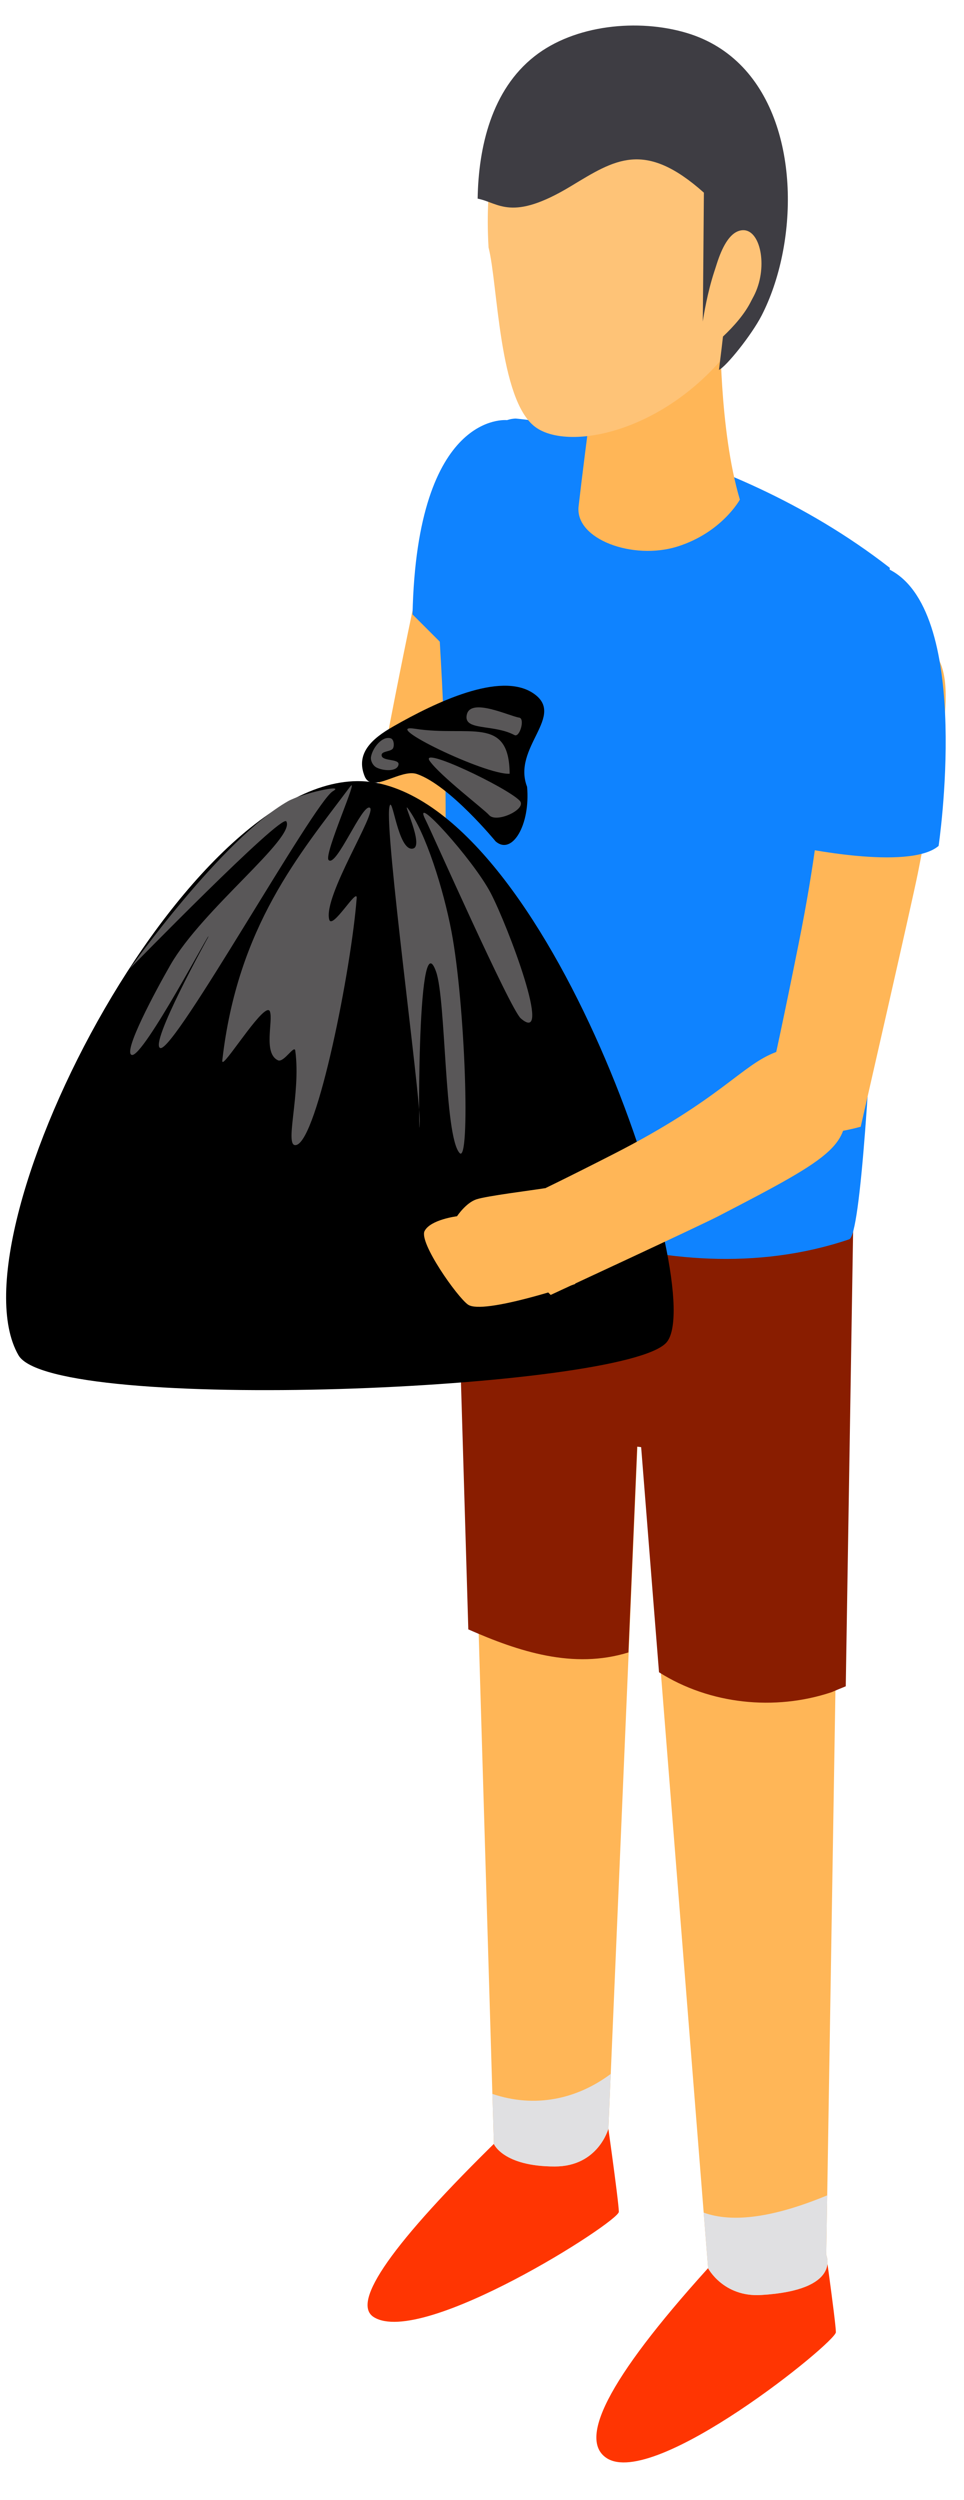 <?xml version="1.0" encoding="UTF-8" standalone="no"?>
<!DOCTYPE svg PUBLIC "-//W3C//DTD SVG 1.1//EN" "http://www.w3.org/Graphics/SVG/1.1/DTD/svg11.dtd">
<svg version="1.1" xmlns="http://www.w3.org/2000/svg" xmlns:xlink="http://www.w3.org/1999/xlink" preserveAspectRatio="xMidYMid meet" viewBox="331.017 139.538 158.117 403.495" width="154.12" height="399.5"><defs><path d="M394.31 329.97C395.28 330.94 399.71 333.64 400.77 333.64C401.83 333.64 409.59 330.66 410.5 328.63C411.28 326.88 410.71 322.46 408.5 319.81C405.95 316.75 406.28 311.39 406.28 311.39C405.53 311.53 401.75 312.23 394.96 313.49C393.89 323.84 393.67 329.33 394.31 329.97Z" id="azfzDPksh"></path><path d="M401.45 224.17C399.88 230.1 395.07 253.3 391.58 273.33C387.57 296.29 383.32 312.21 383.32 312.21C382.61 317.48 391.35 322.67 395.73 319.33C396.39 318.83 399.47 296.98 408.37 266.08C416.8 236.87 431.46 210.59 418.82 207.5C417 207.06 405.81 207.71 401.45 224.17Z" id="a43mqeeCt9"></path><path d="M392.32 516.21C400.26 521.2 432.52 500.6 432.52 498.95C432.52 497.29 430.23 481.23 430.23 481.23C429.08 481.61 423.3 483.52 412.89 486.96C395.38 504.07 388.52 513.82 392.32 516.21Z" id="cwY1vbNiO"></path><path d="M430.48 539.3C438.27 544.52 468.12 520.34 468.12 518.69C468.12 517.04 465.84 500.98 465.84 500.98C464.68 501.36 458.9 503.27 448.5 506.71C431.59 525.16 425.59 536.02 430.48 539.3Z" id="a2ZFRmGcIc"></path><path d="M412.02 487.83C412.02 487.83 413.55 491.52 422.02 491.52C429.15 491.52 430.81 485.32 430.81 485.32C431.13 477.71 432.75 439.66 435.67 371.17L436.29 371.25C442.81 453.43 446.43 499.08 447.16 508.21C447.16 508.21 449.66 512.96 455.85 512.59C469.18 511.8 466.54 506.01 466.54 506.01C466.73 494.5 467.67 436.94 469.35 333.33L407.26 327.85C410.12 423.84 411.7 477.17 412.02 487.83Z" id="bflOGpwss"></path><path d="M412.02 487.83C412.02 487.83 413.55 491.52 422.02 491.52C429.15 491.52 430.81 485.32 430.81 485.32C430.85 484.43 431.15 477.25 431.19 476.35C425.61 480.51 418.75 481.98 411.77 479.62C411.82 481.26 411.99 487.01 412.02 487.83Z" id="i2AJOdx3Yx"></path><path d="M446.43 499.08C446.51 499.99 447.08 507.29 447.16 508.21C447.16 508.21 449.66 512.96 455.85 512.59C469.18 511.8 466.54 506.01 466.54 506.01C466.55 505.36 466.61 502.11 466.7 496.25C457.97 499.87 451.22 500.81 446.43 499.08Z" id="b2stHpPYDh"></path><path d="M469.74 412.8C469.82 407.52 470.25 381.13 471.02 333.63L405.58 327.85C406.93 373.22 407.68 398.43 407.83 403.47C416.12 407.12 425.07 410.04 434.09 407.25C434.19 405 434.67 393.75 435.53 373.51L436.18 373.6C437.93 395.74 438.91 408.04 439.11 410.5C447.43 415.77 458.11 416.87 467.4 413.77C468.15 413.45 468.93 413.13 469.74 412.8Z" id="c5pmqAi7Jo"></path><path d="M404.07 274.32C404.42 253.27 402.32 232.48 402.42 227.23C402.66 214.24 410.83 205.05 415.61 204.97C415.61 204.97 449.04 207.72 476.96 229.44C476.96 229.44 474.02 338.26 470.31 339.52C439.69 349.9 406.54 332.33 405.3 326.66C405.06 316.19 403.66 299.42 404.07 274.32Z" id="hv69W2l0b"></path><path d="M425.92 219.36C425.3 224.76 434.84 228.24 442.14 225.95C449.43 223.65 452.37 218.26 452.37 218.26C448.93 206.67 449.16 189.88 449.16 189.88C447.78 190.47 440.9 193.44 428.52 198.77C427.35 207.63 426.48 214.49 425.92 219.36Z" id="dE5WjhvZZ"></path><path d="M418.81 206.35C424.81 210.81 443.62 206.54 454.08 188.73C462.81 173.87 459.17 144.73 440.41 141.64C418.5 138.03 409.83 154.6 411.15 176.94C412.68 182.82 412.81 201.9 418.81 206.35Z" id="j3sMvgavj2"></path><path d="M443.63 141.75C435.72 139.39 425.3 140.38 418.68 145.59C411.67 151.1 409.5 160.41 409.36 168.92C412.87 169.6 414.87 172.79 424.67 166.87C431.87 162.52 436.72 159.25 446.47 167.94C446.46 170.06 446.31 186.95 446.29 189.06C446.29 189.06 448.25 175.33 452.31 175.15C455.18 175.02 456.43 180.95 454.32 185.5C453.28 187.74 451.33 189.9 449.6 191.53C449.5 192.44 449.31 194.07 448.94 197C450.13 196.45 454.27 191.32 455.94 188.08C461.9 176.47 462.38 157.41 452.84 147.36C450.43 144.83 447.39 142.87 443.63 141.75Z" id="a1iErxuh4x"></path><path d="M334.05 358.53C339.63 368.2 433.31 364.31 440.32 356.45C447.33 348.58 422.35 271.03 393.09 264.76C363.82 258.5 322.34 338.25 334.05 358.53Z" id="c1bCVdJmTm"></path><path d="M395.62 255.39C402.41 251.52 413.07 246.38 418.47 250C423.96 253.68 414.96 258.87 417.47 265.34C418.03 271.58 415.02 276.62 412.32 274.3C412.32 274.3 404.77 265.1 399.42 263.25C396.71 262.31 392.02 266.56 390.83 263.62C389.33 259.91 391.92 257.47 395.62 255.39Z" id="aoaxps7W8"></path><path d="M377.98 271.01C379.54 273.71 364.19 285.44 358.97 294.54C356.46 298.91 351.11 308.89 352.63 309.3C354.52 309.81 366.18 287.6 365.14 290.03C365.14 290.03 355.38 307.65 357.32 308.17C359.67 308.8 382.51 267.86 385.62 266.06C387.8 264.8 380.43 266.46 378.24 267.71C367.38 273.93 352.32 295.15 352.32 295.15C352.32 295.15 377.2 269.67 377.98 271.01Z" id="gqr7aAWce"></path><path d="M367.47 310.26C367.45 310.42 367.57 310.46 367.57 310.46C368.43 310.25 374.6 300.31 375.29 302.18C375.85 303.72 374.16 308.99 376.59 310.17C377.56 310.65 379.31 307.53 379.45 308.61C380.42 315.72 377.5 324.63 379.63 324.06C383.11 323.13 388.65 295.1 389.52 283.6C389.67 281.71 385.47 288.92 385.01 287.08C384.03 283.2 392.93 269.46 391.68 268.77C390.42 268.07 386.18 278.61 384.92 277.35C384.05 276.48 390.19 262.97 388.4 265.37C380.25 276.29 369.97 288.16 367.47 310.26Z" id="i5HQcBdsWU"></path><path d="M399.86 320.15C399.73 328.36 399.24 286.25 402.55 295.67C404.18 300.31 403.87 322.56 406.39 325.37C408.21 327.4 407.33 300.97 405.07 289.07C403.74 282.08 400.85 272.87 397.95 268.93C396.82 267.39 400.63 274.98 398.78 275.46C396.26 276.11 395.35 266.12 394.88 268.69C394.1 272.84 399.93 315.65 399.86 320.15Z" id="beAmT5spm"></path><path d="M416.44 303.31C421.77 307.93 414.36 288.23 411.49 282.73C408.61 277.24 398.39 265.98 400.81 270.75C401.88 272.87 414.69 301.8 416.44 303.31Z" id="ck453WrUl"></path><path d="M416.18 254C417.16 254.14 416.27 257.33 415.4 256.86C411.93 255.01 406.92 256.23 407.59 253.48C408.26 250.69 414.57 253.76 416.18 254Z" id="a5DSow378e"></path><path d="M414.61 263.2C410.59 263.43 393.07 254.88 399.07 255.82C407.93 257.21 414.54 253.57 414.61 263.2Z" id="anJ7YfX7i"></path><path d="M416.27 267.63C417.53 268.98 412.43 271.38 411.23 269.97C410.45 269.06 403.24 263.56 401.51 261.12C399.66 258.51 414.25 265.48 416.27 267.63Z" id="bHB9qFFsB"></path><path d="M391.87 260.42C391.76 261.06 392.17 261.85 392.74 262.16C393.81 262.74 396.14 262.92 396.38 261.72C396.59 260.68 393.63 261.22 393.61 260.16C393.58 259.41 395.25 259.65 395.52 258.95C395.71 258.44 395.6 257.53 395.08 257.38C393.66 256.99 392.13 258.97 391.87 260.42Z" id="eWPjC04vC"></path><path d="M409.19 332.96C407.44 333.52 405.98 335.74 405.98 335.74C405.98 335.74 401.63 336.28 400.66 338.16C399.69 340.04 406.01 348.99 407.78 350.23C410.28 351.97 425.36 346.85 425.36 346.85C425.36 346.85 428.57 332.29 420.35 331.15C418.11 331.51 410.93 332.4 409.19 332.96Z" id="c2DGxEA4aK"></path><path d="M467.91 247.57C465.6 255.7 467.48 263.83 462.01 291.07C457.19 315.13 455.92 319.13 455.92 319.13C455.92 319.13 459.44 324.5 472.19 321.07C472.19 321.07 480.61 284.32 481.58 279.44C487.55 249.01 488.03 245.13 480.74 240.05C478.17 241.55 470.22 239.43 467.91 247.57Z" id="aXkFgeBHc"></path><path d="M452.85 174.09C455.72 173.97 456.97 179.91 454.86 184.47C452.75 189.04 446.81 193.3 446.81 193.3C446.81 192.95 446.81 191.19 446.81 188.04C448.12 178.86 450.13 174.22 452.85 174.09Z" id="b1usPVocDE"></path><path d="M461.68 275.18C461.68 275.18 480.11 279.17 484.97 275.03C484.97 275.03 490.58 237.16 477.15 229.85C472.35 227.23 464.72 237.2 464.2 243.7C463.22 255.92 462.18 268.88 461.68 275.18Z" id="eyJYfeX5d"></path><path d="M398.68 237.08C399.4 203.61 414.18 205.23 414.18 205.23C413.73 207.93 411.46 221.45 407.39 245.79C402.75 241.14 399.84 238.24 398.68 237.08Z" id="dc3at7WZt"></path><path d="M458.26 308.84C452.62 310.97 449.32 316.52 431.7 325.52C416.14 333.47 413.29 334.41 413.29 334.41C413.29 334.41 412.39 339.94 421.34 348.64C421.34 348.64 445.69 337.36 448.84 335.73C468.45 325.58 470.79 324.05 469.44 315.59C467.2 314.24 463.9 306.71 458.26 308.84Z" id="ahO5Kuuj3"></path></defs><g><g><use xlink:href="#azfzDPksh" opacity="1" fill="#ffb657" fill-opacity="1"></use><g><use xlink:href="#azfzDPksh" opacity="1" fill-opacity="0" stroke="#000000" stroke-width="1" stroke-opacity="0"></use></g></g><g><use xlink:href="#a43mqeeCt9" opacity="1" fill="#ffb657" fill-opacity="1"></use><g><use xlink:href="#a43mqeeCt9" opacity="1" fill-opacity="0" stroke="#000000" stroke-width="1" stroke-opacity="0"></use></g></g><g><use xlink:href="#cwY1vbNiO" opacity="1" fill="#ff3502" fill-opacity="1"></use><g><use xlink:href="#cwY1vbNiO" opacity="1" fill-opacity="0" stroke="#000000" stroke-width="1" stroke-opacity="0"></use></g></g><g><use xlink:href="#a2ZFRmGcIc" opacity="1" fill="#ff3502" fill-opacity="1"></use><g><use xlink:href="#a2ZFRmGcIc" opacity="1" fill-opacity="0" stroke="#000000" stroke-width="1" stroke-opacity="0"></use></g></g><g><use xlink:href="#bflOGpwss" opacity="1" fill="#ffb657" fill-opacity="1"></use><g><use xlink:href="#bflOGpwss" opacity="1" fill-opacity="0" stroke="#000000" stroke-width="1" stroke-opacity="0"></use></g></g><g><use xlink:href="#i2AJOdx3Yx" opacity="1" fill="#e0e0e2" fill-opacity="1"></use><g><use xlink:href="#i2AJOdx3Yx" opacity="1" fill-opacity="0" stroke="#000000" stroke-width="1" stroke-opacity="0"></use></g></g><g><use xlink:href="#b2stHpPYDh" opacity="1" fill="#e0e0e2" fill-opacity="1"></use><g><use xlink:href="#b2stHpPYDh" opacity="1" fill-opacity="0" stroke="#000000" stroke-width="1" stroke-opacity="0"></use></g></g><g><use xlink:href="#c5pmqAi7Jo" opacity="1" fill="#891d00" fill-opacity="1"></use><g><use xlink:href="#c5pmqAi7Jo" opacity="1" fill-opacity="0" stroke="#000000" stroke-width="1" stroke-opacity="0"></use></g></g><g><use xlink:href="#hv69W2l0b" opacity="1" fill="#0f83ff" fill-opacity="1"></use><g><use xlink:href="#hv69W2l0b" opacity="1" fill-opacity="0" stroke="#000000" stroke-width="1" stroke-opacity="0"></use></g></g><g><use xlink:href="#dE5WjhvZZ" opacity="1" fill="#ffb657" fill-opacity="1"></use><g><use xlink:href="#dE5WjhvZZ" opacity="1" fill-opacity="0" stroke="#000000" stroke-width="1" stroke-opacity="0"></use></g></g><g><use xlink:href="#j3sMvgavj2" opacity="1" fill="#fec377" fill-opacity="1"></use><g><use xlink:href="#j3sMvgavj2" opacity="1" fill-opacity="0" stroke="#000000" stroke-width="1" stroke-opacity="0"></use></g></g><g><use xlink:href="#a1iErxuh4x" opacity="1" fill="#3e3d43" fill-opacity="1"></use><g><use xlink:href="#a1iErxuh4x" opacity="1" fill-opacity="0" stroke="#000000" stroke-width="1" stroke-opacity="0"></use></g></g><g><use xlink:href="#c1bCVdJmTm" opacity="1" fill="#000000" fill-opacity="1"></use><g><use xlink:href="#c1bCVdJmTm" opacity="1" fill-opacity="0" stroke="#000000" stroke-width="1" stroke-opacity="0"></use></g></g><g><use xlink:href="#aoaxps7W8" opacity="1" fill="#000000" fill-opacity="1"></use><g><use xlink:href="#aoaxps7W8" opacity="1" fill-opacity="0" stroke="#000000" stroke-width="1" stroke-opacity="0"></use></g></g><g><use xlink:href="#gqr7aAWce" opacity="1" fill="#595758" fill-opacity="1"></use><g><use xlink:href="#gqr7aAWce" opacity="1" fill-opacity="0" stroke="#000000" stroke-width="1" stroke-opacity="0"></use></g></g><g><use xlink:href="#i5HQcBdsWU" opacity="1" fill="#595758" fill-opacity="1"></use><g><use xlink:href="#i5HQcBdsWU" opacity="1" fill-opacity="0" stroke="#000000" stroke-width="1" stroke-opacity="0"></use></g></g><g><use xlink:href="#beAmT5spm" opacity="1" fill="#595758" fill-opacity="1"></use><g><use xlink:href="#beAmT5spm" opacity="1" fill-opacity="0" stroke="#000000" stroke-width="1" stroke-opacity="0"></use></g></g><g><use xlink:href="#ck453WrUl" opacity="1" fill="#595758" fill-opacity="1"></use><g><use xlink:href="#ck453WrUl" opacity="1" fill-opacity="0" stroke="#000000" stroke-width="1" stroke-opacity="0"></use></g></g><g><use xlink:href="#a5DSow378e" opacity="1" fill="#595758" fill-opacity="1"></use><g><use xlink:href="#a5DSow378e" opacity="1" fill-opacity="0" stroke="#000000" stroke-width="1" stroke-opacity="0"></use></g></g><g><use xlink:href="#anJ7YfX7i" opacity="1" fill="#595758" fill-opacity="1"></use><g><use xlink:href="#anJ7YfX7i" opacity="1" fill-opacity="0" stroke="#000000" stroke-width="1" stroke-opacity="0"></use></g></g><g><use xlink:href="#bHB9qFFsB" opacity="1" fill="#595758" fill-opacity="1"></use><g><use xlink:href="#bHB9qFFsB" opacity="1" fill-opacity="0" stroke="#000000" stroke-width="1" stroke-opacity="0"></use></g></g><g><use xlink:href="#eWPjC04vC" opacity="1" fill="#595758" fill-opacity="1"></use><g><use xlink:href="#eWPjC04vC" opacity="1" fill-opacity="0" stroke="#000000" stroke-width="1" stroke-opacity="0"></use></g></g><g><use xlink:href="#c2DGxEA4aK" opacity="1" fill="#ffb657" fill-opacity="1"></use><g><use xlink:href="#c2DGxEA4aK" opacity="1" fill-opacity="0" stroke="#000000" stroke-width="1" stroke-opacity="0"></use></g></g><g><use xlink:href="#aXkFgeBHc" opacity="1" fill="#ffb657" fill-opacity="1"></use><g><use xlink:href="#aXkFgeBHc" opacity="1" fill-opacity="0" stroke="#000000" stroke-width="1" stroke-opacity="0"></use></g></g><g><use xlink:href="#b1usPVocDE" opacity="1" fill="#fec377" fill-opacity="1"></use><g><use xlink:href="#b1usPVocDE" opacity="1" fill-opacity="0" stroke="#000000" stroke-width="1" stroke-opacity="0"></use></g></g><g><use xlink:href="#eyJYfeX5d" opacity="1" fill="#0f83ff" fill-opacity="1"></use><g><use xlink:href="#eyJYfeX5d" opacity="1" fill-opacity="0" stroke="#000000" stroke-width="1" stroke-opacity="0"></use></g></g><g><use xlink:href="#dc3at7WZt" opacity="1" fill="#0f83ff" fill-opacity="1"></use><g><use xlink:href="#dc3at7WZt" opacity="1" fill-opacity="0" stroke="#000000" stroke-width="1" stroke-opacity="0"></use></g></g><g><use xlink:href="#ahO5Kuuj3" opacity="1" fill="#ffb657" fill-opacity="1"></use><g><use xlink:href="#ahO5Kuuj3" opacity="1" fill-opacity="0" stroke="#000000" stroke-width="1" stroke-opacity="0"></use></g></g></g></svg>